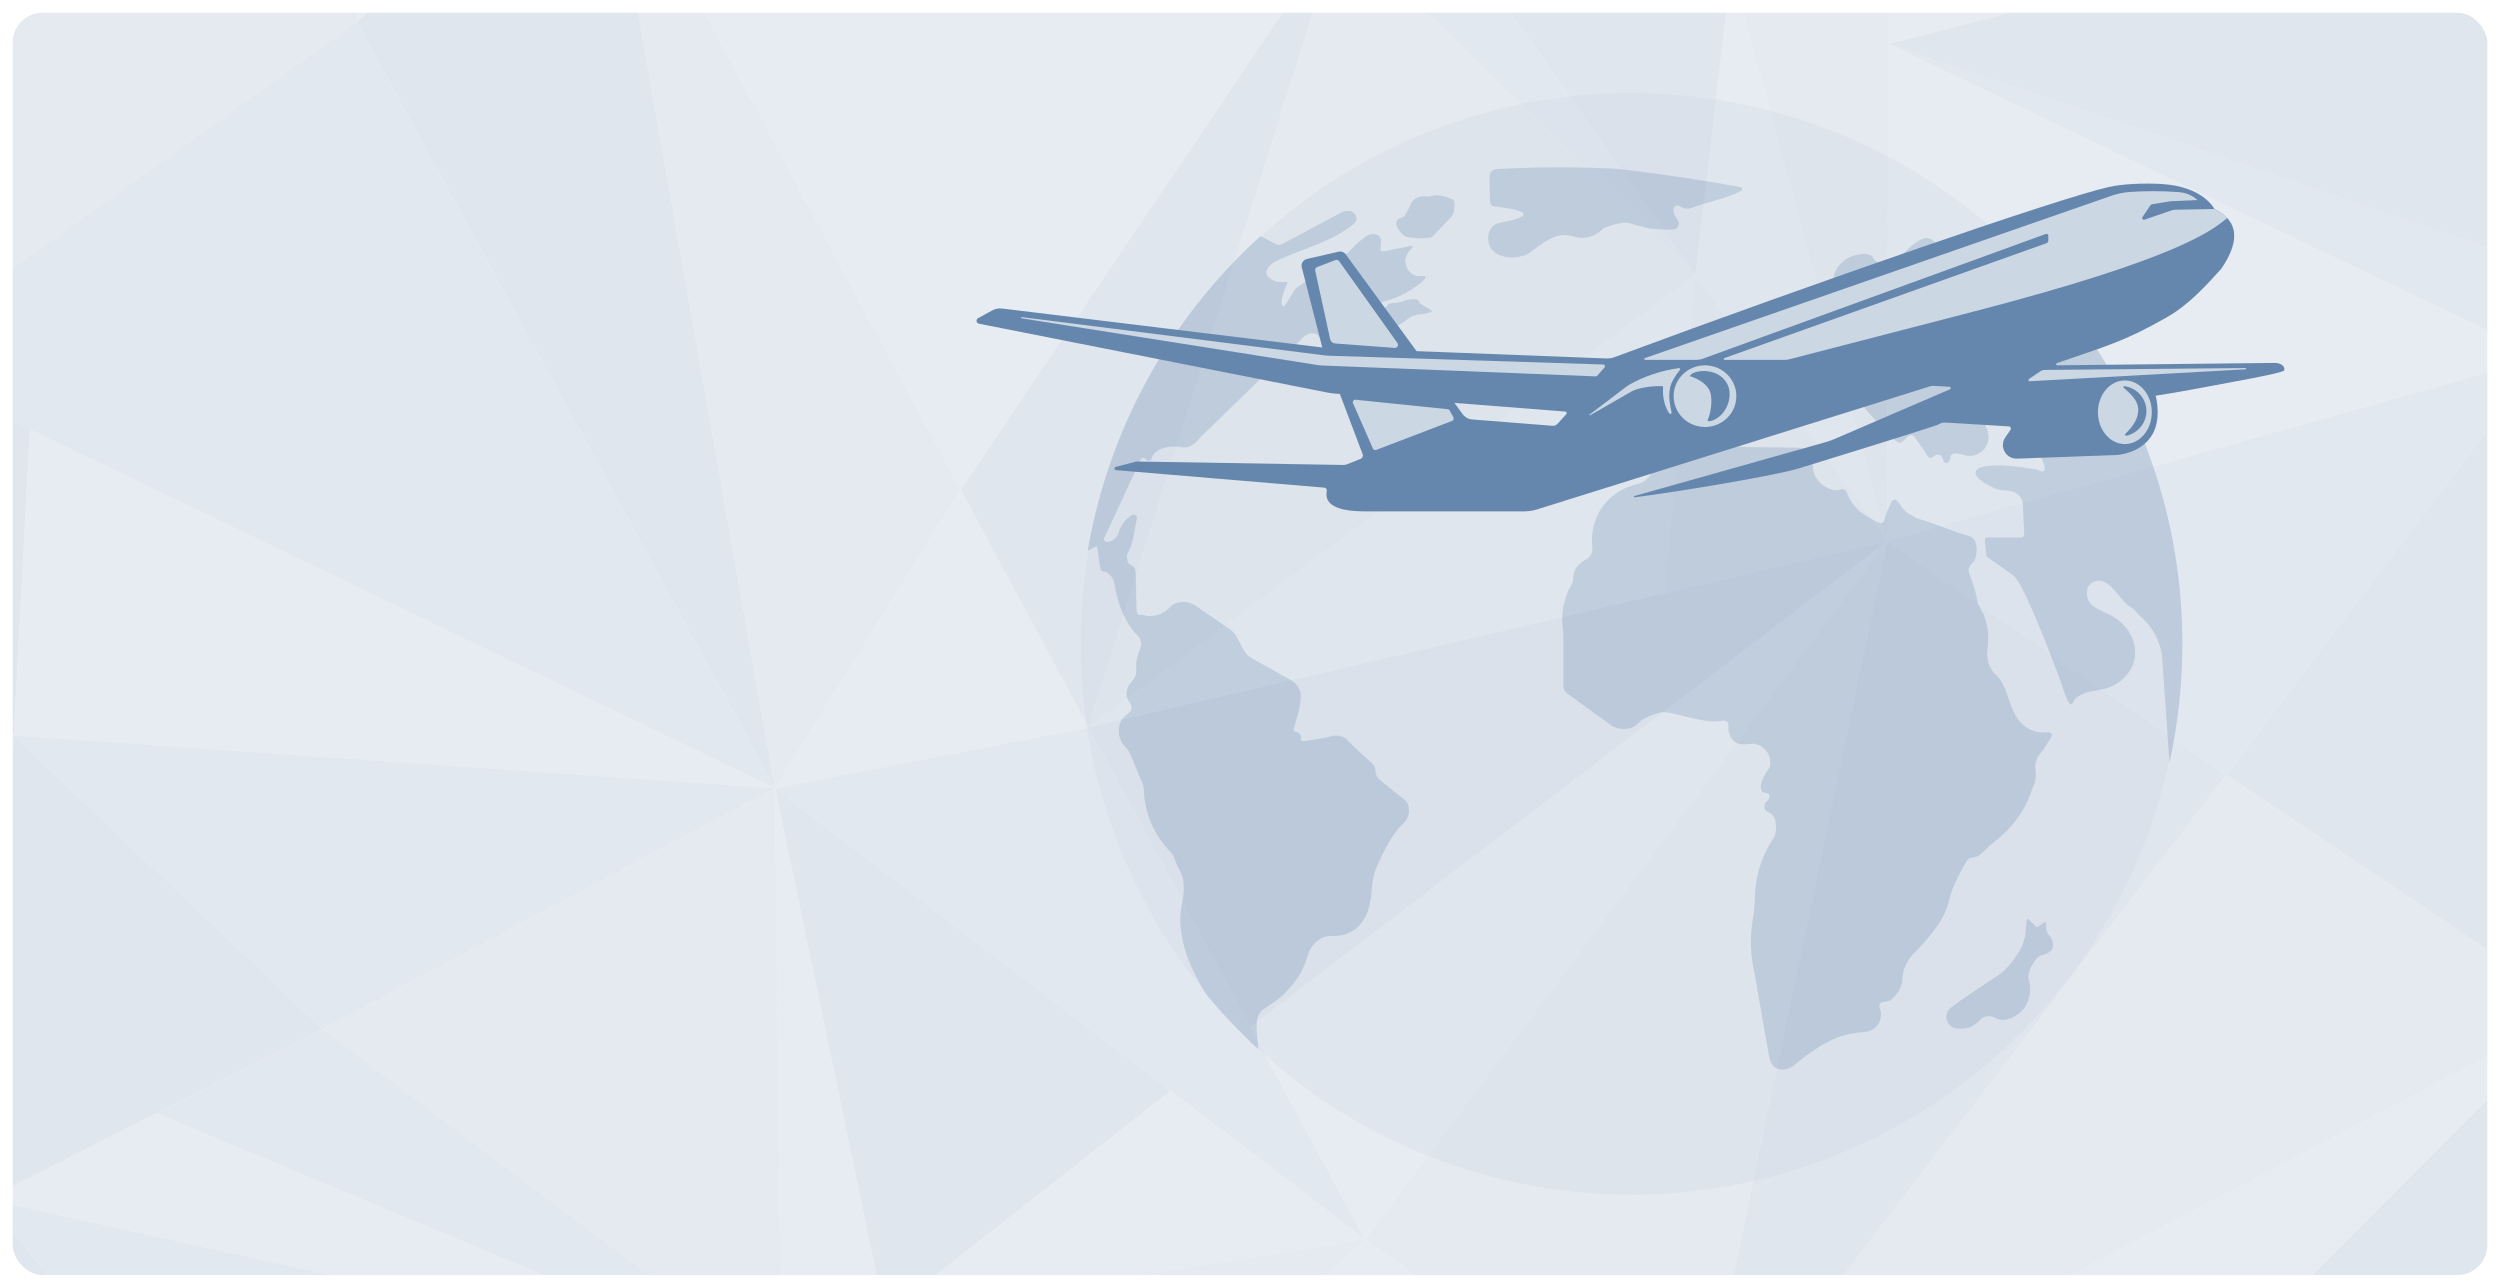 <svg width="994" height="512" viewBox="0 0 994 512" fill="none" xmlns="http://www.w3.org/2000/svg">
<g filter="url(#filter0_d_1563_155099)">
<g clip-path="url(#clip0_1563_155099)">
<rect x="5" y="4" width="984" height="502" rx="12" fill="#EFF3F6"/>
<g opacity="0.1">
<path d="M27.839 -186.515L141.789 7.69L113.982 -211.105" fill="#6687AD"/>
<path d="M432.765 288.224L381.885 193.7L532.609 -29.59L432.765 288.224Z" fill="#537399"/>
<path d="M308.132 312.416L432.762 288.223L381.882 193.698" fill="#99AFC8"/>
<path d="M5.482 291.395L11.93 169.637L-45.801 141.875" fill="#537399"/>
<path d="M5.48 291.396L308.137 312.416L11.928 169.637" fill="#99AFC8"/>
<path d="M141.786 7.69L240.824 -69.252L113.978 -211.105" fill="#99AFC8"/>
<path d="M432.775 288.222L674.074 108.295L661.682 234.813L432.775 288.222Z" fill="#99AFC8"/>
<path d="M661.675 234.813L674.067 108.295L750.336 214.189L661.675 234.813Z" fill="#809BBA"/>
<path d="M674.067 108.295L688.374 -13.331L750.336 214.189L674.067 108.295Z" fill="#99AFC8"/>
<path d="M687.97 -13.33L750.033 -44.265L750.738 16.548" fill="#809BBA"/>
<path d="M750.336 214.189L497.148 407.337L432.768 288.223L750.336 214.189Z" fill="#537399"/>
<path d="M128.396 408.131L308.137 312.416L5.48 291.396" fill="#6687AD"/>
<path d="M-164.386 357.629L-1.874 418.575L5.48 291.396" fill="#6687AD"/>
<path d="M750.031 -44.265L982.363 -43.208L750.736 16.548" fill="#99AFC8"/>
<path d="M750.739 16.548L1033.25 112.395L1010.98 140.95" fill="#6687AD"/>
<path d="M1157.57 586.074L780.962 644.772L1153.34 484.543" fill="#99AFC8"/>
<path d="M-45.81 141.875L141.789 7.69L27.839 -186.516" fill="#809BBA"/>
<path d="M-45.803 141.876L308.137 312.417L141.796 7.691" fill="#6687AD"/>
<path d="M141.796 7.69L308.137 312.416L240.835 -69.251" fill="#537399"/>
<path d="M688.371 -13.33L674.064 108.296L581.575 -22.981L688.371 -13.33Z" fill="#537399"/>
<path d="M381.885 193.699L532.609 -29.591L240.833 -69.251" fill="#99AFC8"/>
<path d="M240.835 -69.251L381.887 193.699L308.137 312.416L240.835 -69.251Z" fill="#809BBA"/>
<path d="M581.584 -22.98L674.074 108.297L532.619 -29.59L581.584 -22.98Z" fill="#6687AD"/>
<path d="M532.619 -29.59L674.074 108.297L432.775 288.224L532.619 -29.59Z" fill="#809BBA"/>
<path d="M688.373 -13.331L750.738 16.547L750.335 214.189" fill="#809BBA"/>
<path d="M542.777 491.814L432.757 288.223L308.127 312.416" fill="#6687AD"/>
<path d="M750.336 214.189L542.788 491.814L497.148 407.337L750.336 214.189Z" fill="#99AFC8"/>
<path d="M465.508 432.72L351.759 521.957L308.134 312.416L465.508 432.72Z" fill="#537399"/>
<path d="M351.754 521.956L308.129 312.416L310.647 545.621" fill="#99AFC8"/>
<path d="M128.397 408.13L310.656 545.621L308.137 312.416" fill="#809BBA"/>
<path d="M-5.105 475.818L128.391 408.131L5.474 291.396" fill="#537399"/>
<path d="M750.739 16.547L982.367 -43.208L1033.25 112.394" fill="#537399"/>
<path d="M750.74 16.548L1010.98 140.95L750.337 214.19" fill="#99AFC8"/>
<path d="M750.337 214.19L1010.98 140.95L885.142 307.128L750.337 214.19Z" fill="#6687AD"/>
<path d="M750.339 214.189L885.145 307.128L672.559 585.149L750.339 214.189Z" fill="#537399"/>
<path d="M750.336 214.189L672.556 585.149L542.788 491.814L750.336 214.189Z" fill="#809BBA"/>
<path d="M1024.58 400.462L885.138 307.128L1010.98 140.95" fill="#537399"/>
<path d="M1024.58 400.463L672.553 585.15L885.138 307.128" fill="#809BBA"/>
<path d="M1153.34 484.544L780.967 644.773L1024.58 400.463" fill="#537399"/>
<path d="M1024.58 400.463L780.961 644.773L672.553 585.15" fill="#99AFC8"/>
<path d="M465.501 432.719L542.777 491.814L351.753 521.956L465.501 432.719Z" fill="#99AFC8"/>
<path d="M399.313 623.885L672.551 585.15L542.783 491.815" fill="#99AFC8"/>
<path d="M351.753 521.957L399.307 623.885L542.777 491.815" fill="#809BBA"/>
<path d="M310.656 545.62L62.203 441.709L128.397 408.13L310.656 545.62Z" fill="#6687AD"/>
<path d="M310.656 545.621L-5.099 475.819L62.203 441.71" fill="#99AFC8"/>
<path d="M180.09 709.023L-136.471 631.42L-5.091 475.818" fill="#537399"/>
<path d="M310.656 545.621L180.082 709.023L-5.099 475.818" fill="#6687AD"/>
</g>
<g opacity="0.3">
<path d="M648.556 474C769.421 474 867.401 375.95 867.401 255C867.401 134.05 769.421 36 648.556 36C527.691 36 429.711 134.05 429.711 255C429.711 375.95 527.691 474 648.556 474Z" fill="#CCD7E4"/>
<path d="M502.33 400.306C507.368 396.743 508.287 396.657 511.589 393.149C516.534 387.882 518.193 384.553 519.883 379.045C520.21 377.98 520.942 375.669 523.068 373.74C526.72 370.434 528.69 371.391 532.094 371.025C533.807 370.846 535.185 370.449 536.275 369.944C545.067 365.875 545.099 355.537 545.527 351.336C546.189 345.315 547.388 343.619 549.592 338.874C551.477 334.821 553.618 331.523 555.557 328.948C556.227 328.061 557.013 327.291 557.839 326.552C559.544 325.019 560.44 322.748 560.191 320.453C559.879 317.621 558.493 316.828 555.121 314.401L548.432 308.901C547.684 308.286 547.193 307.423 547.045 306.474L546.781 304.739C546.648 303.899 546.243 303.113 545.62 302.538C542.505 299.636 539.227 296.913 536.283 293.841C535.473 293 534.757 291.958 532.491 291.608C530.396 291.289 530.232 291.522 528.535 291.935C525.163 292.759 521.542 293.265 518.092 293.677C517.578 293.74 517.126 293.288 517.235 292.783C517.344 292.261 517.29 291.725 517.056 291.25C516.667 290.472 515.849 289.967 514.946 289.92C514.533 289.904 514.253 289.5 514.338 289.095C515.203 285.276 516.464 282.615 516.986 278.508C517.235 276.322 517.251 275.723 517.181 275.077C516.745 270.783 511.947 268.597 511.511 268.403L497.868 260.787C496.38 259.955 495.166 258.718 494.363 257.217L491.685 252.176C491.069 251.017 490.182 250.021 489.099 249.282C484.543 246.155 479.996 243.02 475.44 239.893C474.895 239.496 472.823 238.096 469.926 238.321C466.523 238.593 465.768 239.869 464.195 241.324C463.471 241.993 461.898 243.152 459.592 243.673C457.303 244.194 455.341 243.821 454.118 243.44C453.838 243.354 453.643 243.346 453.448 243.448C453.02 243.673 452.498 243.432 452.311 242.989L452.148 242.6C451.969 242.172 451.875 241.713 451.86 241.254L451.634 228.908C451.548 223.269 450.349 224.529 448.752 222.965C448.316 222.537 448.137 221.495 448.075 220.305C448.028 219.433 448.379 218.842 448.643 218.368C450.793 214.439 450.871 210.309 451.867 205.734C452.054 204.894 452.171 204.326 451.673 203.883C451.143 203.416 450.38 203.587 449.734 204.015C446.525 206.131 445.653 208.263 444.368 211.724C444.173 212.09 443.301 213.591 441.424 214.206C440.957 214.361 440.513 214.431 440.108 214.455C439.283 214.501 438.699 213.661 439.041 212.907L453.565 181.666C453.869 181.005 454.725 180.826 455.27 181.292C455.512 181.495 455.753 181.705 455.995 181.907C456.641 182.459 457.653 182.148 457.871 181.324C457.926 181.121 457.98 180.95 458.043 180.787C459.172 177.932 463.182 176.236 468.034 176.617C469.537 176.726 471.009 177.457 473.509 176.244C475.121 175.458 476.078 174.276 477.247 172.891C491.108 159.425 503.436 147.461 517.305 133.995C518.59 132.377 520.825 130.892 522.795 131.677C524.47 132.346 525.529 134.135 525.381 136.026C525.334 136.664 525.809 137.216 526.44 137.278C528.683 137.519 528.807 137.706 531.034 138.079C536.003 138.904 537.872 138.204 538.448 136.601C538.884 135.388 538.144 134.532 536.859 132.766C535.1 130.355 532.981 128.239 531.034 125.967C530.824 125.804 528.215 123.665 528.683 121.852C529.134 120.086 534.695 119.052 537.794 120.327L541.563 122.459C543.72 123.813 545.667 123.54 545.714 123.089C545.846 121.914 543.417 120.646 544.896 120.211C546.493 119.744 551.406 118.888 555.915 116.944C559.895 115.224 562.924 113.07 565.105 111.327C566.195 110.059 568.804 108.254 564.186 108.776C562.488 108.908 560.074 107.539 559.085 104.629C558.322 102.389 558.89 100.218 561.507 97.519C561.81 97.208 561.515 96.687 561.086 96.741L550.16 98.951C549.327 99.083 548.813 98.873 548.883 98.033L549.094 95.52C549.242 93.847 548.634 92.922 547.606 92.377C546.197 91.638 544.242 92.082 542.7 93.311C541.182 94.485 541.54 94.104 539.858 95.481C538.362 96.71 536.696 99.16 535.512 99.752C534.609 100.187 533.604 100.343 532.615 100.211L530.848 99.977C530.497 99.931 530.154 100.141 530.045 100.475L529.376 102.451C528.94 103.735 528.106 104.847 527.001 105.633C523.691 107.974 517.079 112.346 516.16 112.961C515.366 113.49 514.712 114.198 514.237 115.022C512.275 118.414 510.686 121.012 510.211 120.818C509.596 120.561 508.638 118.772 511.877 111.49C511.979 111.257 511.792 111.008 511.543 111.047C507.057 111.77 503.755 109.616 503.498 107.601C503.288 105.944 505.063 103.89 507.688 102.7C517.874 97.823 529.531 95.248 538.238 88.06C538.993 87.437 539.523 86.667 539.281 85.446C538.985 83.921 537.514 82.078 533.916 83.159L509.65 96.088C508.949 96.461 508.108 96.461 507.407 96.096L501.193 92.844C465.721 125.042 440.864 168.706 432.484 217.971L436.137 216.088C436.588 219.052 437.04 222.016 437.492 224.98C437.601 225.688 438.208 226.201 438.925 226.232C439.065 226.232 439.189 226.256 439.306 226.271C439.851 226.357 442.631 227.905 443.114 231.079C443.854 235.785 444.726 239.021 446.517 243.012C448.48 247.399 450.567 250.021 452.467 251.896C453.565 252.977 454.009 254.564 453.604 256.05C449.523 266.365 454.063 264.972 449.741 270.285C449.43 270.628 447.421 272.899 447.95 275.778C448.129 276.758 448.542 277.505 448.869 277.956C449.671 279.099 449.983 279.605 449.874 280.702C449.749 281.946 448.604 282.67 448.347 282.833C446.486 284.327 444.664 285.781 444.89 290.301C445.03 293.063 446.447 295.008 447.514 296.104C448.394 296.999 449.087 298.065 449.57 299.224C451.096 302.896 452.63 306.559 454.157 310.231C454.562 311.204 454.78 312.246 454.819 313.304C454.92 316.151 455.379 319.792 456.75 323.798C459.11 330.698 463.05 335.42 465.783 338.119C466.648 338.975 466.804 340.072 467.092 340.648C469.218 346.505 470.074 345.603 470.588 350.169C470.947 353.351 470.37 356.416 469.981 358.119C468.891 364.319 469.117 366.91 470.253 372.869C471.718 380.562 476.188 389.049 479.77 394.58C486.109 402.211 492.954 409.407 500.258 416.113C500.149 410.364 497.953 403.378 502.322 400.29L502.33 400.306Z" fill="#6687AD"/>
<path d="M572.855 76.789C570.932 76.508 569.631 76.789 568.595 77.061C568.19 77.17 567.77 77.185 567.357 77.131C566.197 76.975 563.658 76.89 561.929 78.671C561.252 79.371 560.901 80.157 560.707 80.764L558.69 84.451C558.371 85.034 557.825 85.454 557.179 85.602C555.956 85.875 555.559 86.474 555.474 86.606C554.601 88.006 555.715 90.923 558.931 93.179C564.266 93.973 565.262 93.833 568.152 93.56C568.884 93.49 569.569 93.156 570.067 92.619L577.263 84.91C577.605 84.537 577.855 84.085 577.964 83.595C578.081 83.074 578.166 82.475 578.197 81.814C578.26 80.367 578.641 79.659 577.761 78.376C576.796 77.87 574.794 77.076 572.855 76.796V76.789Z" fill="#6687AD"/>
<path d="M625.028 92.821C625.129 92.837 625.223 92.868 625.324 92.899C626.337 93.272 627.863 93.669 629.693 93.568C633.61 93.35 636.25 91.008 637.223 90.021C637.387 89.849 637.589 89.725 637.807 89.639C647.215 85.944 648.243 88.231 651.654 88.815C653.133 89.072 654.543 89.709 656.038 89.857C660.329 90.277 663.249 90.363 665.274 90.277C667.221 90.192 668.241 87.905 666.995 86.411C666.2 85.462 665.531 84.186 665.313 82.514C665.305 82.444 665.297 82.374 665.297 82.304C665.282 81.012 666.823 80.273 667.89 81.012C668.233 81.246 668.654 81.479 669.152 81.658C671.145 82.35 672.944 81.604 673.513 81.331C673.567 81.3 673.63 81.277 673.692 81.254C679.828 79.005 686.72 77.893 692.327 74.844C692.981 74.486 692.795 73.498 692.063 73.389C684.929 72.09 677.601 70.861 670.079 69.725C661.785 68.465 653.678 67.376 645.774 66.434C643.897 66.209 642.02 66.069 640.136 65.983C630.962 65.563 621.306 65.407 611.206 65.61C605.676 65.719 600.295 65.929 595.062 66.216C593.411 66.31 592.142 67.695 592.189 69.336L592.461 79.41C592.485 80.258 593.131 80.958 593.972 81.059C601.853 81.969 605.809 83.004 605.84 84.163C605.871 85.244 602.476 86.427 595.646 87.718C595.514 87.741 595.374 87.78 595.249 87.842C591.254 89.655 591.277 93.949 592.196 96.578C593.551 100.445 600.303 103.191 607.538 99.939C607.662 99.885 607.787 99.807 607.896 99.721C617.918 91.903 620.395 92.012 625.044 92.837L625.028 92.821Z" fill="#6687AD"/>
<path d="M569.042 122.366L564.681 119.643C564.253 118.749 563.684 118.305 563.349 118.087C561.87 117.792 559.868 117.916 557.68 118.858C554.651 119.923 552.992 118.904 551.707 120.297C550.5 121.604 549.815 122.218 549.441 122.91C547.541 123.237 546.365 123.323 546.303 124.241C546.264 124.785 546.871 125.198 548.857 126.831C553.132 131.102 554.736 129.095 557.166 127.617C560.024 125.874 560.335 124.793 563.458 124.108C564.221 123.937 564.946 123.86 565.592 123.836C565.981 123.821 566.363 123.774 566.745 123.681C567.469 123.502 568.193 123.331 568.925 123.152C569.299 123.058 569.377 122.568 569.05 122.366H569.042Z" fill="#6687AD"/>
<path d="M832.66 136.174H827.256C821.906 135.956 817.187 130.402 815.699 128.465C815.271 127.905 814.788 127.383 814.259 126.917C812.507 125.376 809.625 123.315 805.599 122.117C802.064 121.067 798.988 121.09 797.033 121.269C795.764 121.417 792.874 121.674 792.649 120.942C792.407 120.164 799.276 115.902 802.461 113.793C802.78 113.583 802.617 113.085 802.235 113.109L795.039 113.498C794.3 113.537 792.633 113.272 792.033 112.844C792.033 112.844 780.617 106.605 768.944 94.976C767.02 93.062 764.824 92.588 759.1 97.488C753.275 103.828 746.679 105.314 744.686 101.456C743.728 99.612 740.262 99.97 740.262 99.97C730.777 100.95 728.176 108.682 729.228 111.6C730.435 114.937 736.034 114.517 738.557 114.999C742.093 116.22 743.074 118.554 742.482 120.094C741.921 121.549 740.691 121.65 738.822 121.79C729.695 122.475 722.998 122 714.813 122.047C714.338 122.047 713.879 122.171 713.466 122.413L704.985 127.298C704.464 127.594 704.378 128.301 704.791 128.729C705.281 129.243 705.826 129.966 706.208 130.939C707.01 133 706.652 134.859 706.372 135.38C703.521 140.67 702.61 144.179 703.132 148.613C703.171 148.963 702.836 149.235 702.509 149.118C701.504 148.045 693.896 140.133 686.747 142.273H686.724C685.462 142.662 684.294 143.478 684.099 144.933C681.405 165.268 681.685 168.597 686.817 171.172C687.822 171.678 689.909 172.355 693.592 171.11C694.246 170.884 694.94 170.791 695.633 170.791H701.972C702.493 170.791 702.968 170.503 703.202 170.036C704.059 168.333 705.468 166.069 707.75 163.93C711.667 160.25 715.942 158.974 718.022 158.508C726.463 157.069 725.077 154.953 731.79 156.088C735.567 156.726 738.791 157.854 739.998 159.418C745.036 165.952 748.369 168.652 752.559 173.272C752.8 173.623 754.109 174.657 754.848 174.937C756.375 175.521 757.519 172.977 759.202 172.222C760.806 171.507 761.242 172.837 761.592 173.265L765.517 178.881C766.008 180.219 766.459 180.779 767.48 181.005C768.546 181.238 769.115 179.752 770.229 179.799C771.802 179.861 771.272 179.768 772.323 180.974C772.876 182.872 773.024 183.051 773.857 183.066C774.714 183.082 775.431 182.164 775.462 180.974C775.516 178.881 777.954 178.936 780.89 179.931C783.825 180.834 787.034 179.869 788.973 177.512C790.951 175.093 791.223 171.678 789.658 168.955C787.447 162.141 794.993 161.666 797.313 164.241C800.132 168.753 801.986 170.83 802.874 170.48C803.232 170.34 803.426 169.741 803.465 168.807C803.497 168.092 803.746 167.384 804.26 166.878C804.922 166.217 805.934 165.983 806.993 169.336L812.359 182.794C813.013 184.428 813.34 185.727 812.491 186.326C811.79 186.816 810.895 185.898 809.61 185.672C784.028 181.153 779.239 186.808 792.999 193.109C794.338 193.724 795.803 194.019 797.274 194.012C798.91 194.004 801.308 194.354 802.936 196.198C803.644 196.999 804.026 197.878 804.244 198.617C804.439 202.856 804.633 207.104 804.836 211.343C804.875 212.098 804.267 212.736 803.512 212.736H790.001C789.502 212.736 789.121 213.164 789.168 213.654L789.791 219.652C789.837 220.072 790.055 220.453 790.406 220.694L800.584 227.843C804.945 230.799 819.204 269.617 819.204 269.617C821.828 277.59 822.552 279.014 823.487 279.061C824.281 279.1 824.289 277.17 825.714 276.252C829.966 273.506 832.341 273.989 837.138 272.791C842.815 271.204 847.254 266.949 848.547 261.612C850.26 254.518 846.055 246.785 838.447 243.253C832.388 240.437 828.658 239.13 830.098 232.464C831.274 230.387 835.028 227.789 839.716 232.596C842.558 235.513 844.754 239.037 846.857 240.188C847.62 240.608 848.329 241.114 848.882 241.775C849.668 242.717 850.502 243.611 851.42 244.428C852.464 245.362 853.57 246.505 854.637 247.89C858.032 252.316 859.177 256.859 859.605 259.481C860.594 273.724 861.591 287.976 862.58 302.219C865.944 286.98 867.712 271.149 867.712 254.907C867.712 211.133 854.847 170.355 832.692 136.151L832.66 136.174Z" fill="#6687AD"/>
<path d="M775.641 354.564C776.062 353.04 776.638 351.562 777.316 350.138C779.901 344.708 781.973 341.013 782.642 340.546C783.888 339.683 784.34 340.352 786.668 339.302C788.802 337.691 790.585 335.521 792.719 333.911C796.979 330.651 804.237 324.039 807.765 313.428C808.652 310.768 809.431 310.262 809.462 305.945C809.244 304.98 809.073 303.526 809.493 301.892C809.961 300.087 810.918 298.905 811.425 298.36C812.538 297.131 813.535 295.295 814.843 293.249C815.63 292.02 816.004 291.235 815.809 290.814C815.007 289.562 814.142 290.589 809.859 289.998C809.197 289.827 808.567 289.616 807.959 289.375C798.287 285.501 799.72 273.662 794.082 267.78C793.42 267.236 792.517 266.341 791.738 265.058C789.721 261.752 790.048 258.321 790.235 257.061C790.461 255.085 790.796 251.444 789.994 247.695C789.262 244.28 788.646 242.973 787.151 240.382C786.668 239.542 786.326 238.624 786.154 237.668C784.978 231.211 782.502 226.87 782.712 225.462C782.837 224.622 783.234 223.836 783.818 223.214C784.176 222.833 784.566 222.413 784.854 222.102C785.049 221.884 785.204 221.635 785.29 221.355C785.921 219.363 786.014 217.753 785.913 216.742C785.835 215.902 785.656 215.155 785.453 214.517C785.08 213.373 784.153 212.494 782.993 212.16C775.361 209.982 770.198 207.415 762.566 205.236C761.842 205.026 761.172 204.661 760.604 204.155C759.934 203.883 759.116 203.471 758.275 202.833C756.749 201.681 755.869 200.343 755.394 199.48C754.14 197.66 752.902 196.742 751.983 198.749C751.072 200.74 750.2 202.615 750.2 202.615C749.374 204.272 749.491 206.084 748.759 206.582C747.607 207.36 746.508 206.839 744.18 205.322C742.49 204.217 741.065 203.572 740.224 202.918C738.09 201.254 735.637 198.671 734.376 194.976C734.251 194.602 734.08 194.252 733.799 193.996C733.231 193.474 732.359 193.342 731.58 193.638C730.645 193.988 729.602 193.988 728.636 193.739C728.613 193.739 728.597 193.731 728.574 193.723C727.655 193.482 726.612 193.085 725.56 192.424C723.637 191.218 722.43 189.624 721.69 188.247C721.223 187.391 720.966 186.434 720.919 185.462C720.802 182.825 719.938 176.601 713.451 176.975L696.209 176.788L679.023 176.174C671.258 176.088 668.556 173.677 661.314 180.125C658.9 182.272 657.475 184.738 656.626 186.823C655.691 189.11 653.713 190.798 651.307 191.366C647.102 192.346 640.708 194.89 636.511 201.464C632.882 207.15 632.711 213.008 633.108 216.679C633.318 218.632 632.345 220.538 630.608 221.448C627.89 222.872 626.021 224.98 625.655 227.399C625.616 227.64 625.593 227.913 625.585 228.208C625.569 229.422 625.297 230.62 624.705 231.678C623.07 234.634 621.247 239.076 621.138 244.583C621.107 246.046 621.209 247.399 621.372 248.636C621.52 249.717 621.598 250.814 621.598 251.903V271.748C621.598 272.946 622.174 274.074 623.148 274.774L640.957 287.641C641.728 288.061 643.971 289.158 646.907 288.753C650.692 288.232 651.323 286.093 653.254 285.027C660.006 281.238 662.412 282.164 664.701 282.569C671.282 284.078 679.638 286.754 684.653 285.548C685.556 285.315 686.467 285.61 686.942 286.264C687.339 286.816 687.293 287.438 687.269 287.633C687.23 287.905 686.818 291.413 689.497 293.755C691.537 295.536 694.263 294.875 697.082 294.688C697.705 294.65 701.38 295.256 703.101 298.874C704.339 301.48 703.849 303.86 703.366 304.49C700.267 308.59 699.34 312.37 700.687 313.771C700.975 314.066 701.552 314.051 702.712 314.424C703.304 314.611 703.569 315.054 703.498 316.058C703.436 316.898 702.798 317.365 702.712 317.427C701.715 318.166 701.295 319.457 701.668 320.632C702.027 321.775 703.319 321.931 704.285 322.654C705.687 323.705 705.913 325.058 706.115 327.493C706.279 329.461 705.78 331.001 705.461 331.803C703.389 334.798 700.524 339.745 698.919 346.443C698.117 349.811 697.806 352.907 697.744 355.552C697.681 358.477 697.455 361.402 696.957 364.288C696.412 367.392 696.054 371.048 696.17 375.132C696.295 379.372 696.902 383.059 697.611 386.046C699.488 396.766 701.365 407.478 703.234 418.197C703.755 420.71 703.919 421.854 705.391 423.161C707.634 424.88 711.286 424.592 713.832 422.118C725.965 412.153 732.11 410.823 735.349 410.131C737.545 409.664 739.632 409.415 741.571 409.306C741.906 409.283 745.068 408.979 746.867 406.101C748.634 403.269 747.583 400.352 747.459 400.025C747.116 399.442 747.1 398.726 747.427 398.166C747.817 397.489 748.603 397.334 749.421 397.287C751.609 397.155 752.341 396.284 754.062 394.246C755.939 392.036 756.274 389.656 756.352 388.792C756.36 388.03 756.437 386.832 756.78 385.424C757.8 381.208 760.401 378.462 761.85 377.155C774.279 364.382 774.543 358.135 775.096 356.408C775.299 355.778 775.478 355.163 775.649 354.541L775.641 354.564Z" fill="#6687AD"/>
<path d="M813.556 367.899L813.619 366.086C813.634 365.697 813.198 365.456 812.879 365.681L810.434 367.37C810.106 367.595 809.655 367.556 809.367 367.276L806.579 364.538C806.314 364.273 805.854 364.429 805.808 364.802C805.395 367.704 805.707 369.952 804.562 373.515C803.892 375.592 802.467 378.128 800.442 380.835C798.752 383.083 797.016 384.803 795.536 386.063C795.536 386.063 776.434 398.61 776.434 399.132C774.635 400.088 773.63 402.072 773.949 404.033C774.237 405.845 775.6 407.339 777.415 407.821C782.157 408.505 784.548 407.362 787.554 404.289C787.873 403.963 788.761 403.255 790.108 403.045C791.954 402.765 793.301 403.729 793.644 403.892C795.902 405.005 798.955 404.81 802.74 401.994C806.61 399.116 808.136 392.815 806.602 388.467C806.291 387.587 806.532 385.028 808.105 382.453C809.515 380.143 810.784 378.992 812.295 378.595C814.024 378.144 815.643 377.42 816.157 375.787C816.515 374.627 816.126 372.426 814.724 370.909C813.961 370.084 813.533 369.003 813.572 367.883L813.556 367.899Z" fill="#6687AD"/>
</g>
<path d="M638.762 141.525L525.727 137.158L398.486 121.675C397.1 121.504 395.691 121.776 394.469 122.446L388.88 125.505C387.915 126.034 388.133 127.482 389.215 127.7L527.486 155.024C528.615 155.249 529.751 155.405 530.895 155.491L622.36 162.637C622.874 162.676 623.123 163.291 622.773 163.672L619.27 167.51C618.764 168.062 618.024 168.358 617.277 168.296L585.323 165.774C583.82 165.657 582.443 164.886 581.555 163.672L535.044 100.112C534.398 99.233 533.293 98.82 532.227 99.061L519.616 101.965C518.122 102.308 517.203 103.818 517.584 105.305L525.742 137.151L541.793 179.607C542.066 180.331 541.708 181.148 540.992 181.436L535.519 183.616C535.076 183.795 534.601 183.88 534.118 183.865L451.878 182.495C451.815 182.495 451.761 182.495 451.699 182.518L443.611 184.635C442.895 184.822 442.988 185.865 443.72 185.928L526.575 192.887C527.175 192.941 527.618 193.486 527.525 194.086C527.042 197.2 527.143 202.579 544.191 202.329H605.749C607.656 202.329 609.555 202.041 611.384 201.465L767.38 152.595C767.809 152.463 768.252 152.408 768.696 152.431L775.134 152.774C775.686 152.805 775.819 153.56 775.313 153.778L729.471 173.519C728.28 174.033 727.058 174.461 725.82 174.812L649.831 196.226C649.519 196.312 649.605 196.787 649.932 196.74C667.431 194.483 707.037 187.913 715.639 185.103C754.116 173.239 770.416 168.078 771.055 167.627C771.716 167.159 772.503 166.934 773.312 166.988C781.781 167.502 790.251 168.016 798.72 168.537C799.389 168.576 799.763 169.339 799.381 169.892L797.311 172.904C794.797 176.563 797.521 181.514 801.958 181.358L840.965 179.941C841.712 179.941 850.578 179.513 855.311 172.523C859.616 166.171 857.273 156.806 857.071 156.331C866.988 154.837 877.263 152.789 887.982 150.812C899.004 148.78 908.252 146.904 908.228 146.243C908.275 145.994 908.291 145.643 908.182 145.277C907.839 144.157 906.454 143.378 904.702 143.292L817.924 144.25C817.425 144.25 817.309 143.557 817.776 143.401C837.306 136.613 844.367 134.932 861.492 125.178C870.755 119.908 877.862 111.664 883.14 105.912C895.276 88.28 882.564 83.446 880.431 82.052C880.431 82.052 876.002 73.03 859.11 72.135C852.252 71.769 843.573 72.135 838.404 73.365C819.332 77.6 722.551 111.081 641.844 141.027C640.863 141.393 639.82 141.557 638.777 141.518L638.762 141.525Z" fill="#6687AD"/>
<path d="M654.12 142.078H674.398C675.301 142.078 676.196 141.923 677.045 141.611L813.417 92.017C813.899 91.838 814.405 92.196 814.405 92.71V94.679C814.405 95.131 814.125 95.528 813.697 95.683L685.592 141.386C685.21 141.518 685.312 142.086 685.716 142.086H709.544C710.198 142.086 710.852 142.001 711.482 141.837L784.646 122.898C866.474 101.662 879.749 90.458 885.486 85.701C885.381 85.283 883.527 83.608 880.492 82.098L864.917 82.395C864.427 82.395 863.936 82.473 863.477 82.637L852.634 86.342C852.019 86.552 851.489 85.859 851.855 85.322L854.891 80.799C855.117 80.457 855.475 80.231 855.88 80.161L862.232 79.134C862.66 79.064 863.088 79.017 863.516 79.001L873.69 78.542C873.052 77.95 872.172 77.273 871.036 76.689C868.84 75.561 866.785 75.366 865.571 75.35C859.367 74.883 852.385 74.891 846.36 75.374C844.024 75.561 841.72 76.067 839.509 76.837L654.003 141.386C653.622 141.518 653.715 142.086 654.12 142.086V142.078Z" fill="#CCD7E4"/>
<path d="M811.176 146.679L806.755 149.66C806.335 149.948 806.56 150.61 807.066 150.579L892.794 145.846C893.285 145.753 893.098 145.34 892.708 145.34C866.164 145.589 839.612 145.838 813.068 146.087C812.391 146.087 811.729 146.297 811.169 146.679H811.176Z" fill="#CCD7E4"/>
<path d="M844.848 150.26C838.932 150.26 834.137 155.927 834.137 162.909C834.137 169.892 838.932 175.559 844.848 175.559C850.764 175.559 855.559 169.892 855.559 162.909C855.559 155.927 850.764 150.26 844.848 150.26ZM845.401 172.258C845.019 172.336 844.755 171.893 845.004 171.597C846.537 169.799 849.97 166.926 850.149 162.162C850.321 157.725 845.891 154.658 844.319 153.093C844.093 152.868 844.288 152.478 844.607 152.525C849.371 153.156 853.092 157.071 853.403 161.796C853.73 166.716 850.266 171.215 845.393 172.266L845.401 172.258Z" fill="#CCD7E4"/>
<path d="M677.9 144.25C671.011 144.25 665.43 149.738 665.43 156.51C665.43 163.283 671.011 168.771 677.9 168.771C684.79 168.771 690.371 163.283 690.371 156.51C690.371 149.738 684.79 144.25 677.9 144.25ZM681.489 165.945C679.193 167.004 678.78 166.202 678.99 165.852C679.8 164.513 681.131 158.83 680.033 155.094C679.193 152.229 676.024 149.855 671.945 148.578C671.618 148.477 672.739 147.543 673.082 147.387C677.223 145.511 684.634 146.437 687.07 152.361C688.892 156.783 686.72 163.54 681.481 165.953L681.489 165.945Z" fill="#CCD7E4"/>
<path d="M631.98 163.867C635.732 160.987 644.232 154.557 646.684 152.712C647.136 152.369 647.595 152.066 648.085 151.793C650.514 150.454 653.511 149.045 657.029 147.839C660.945 146.5 664.502 145.776 667.437 145.371C667.562 145.371 667.834 145.371 667.951 145.542C668.06 145.69 668.075 145.908 667.927 146.079C666.853 147.372 665.724 149.006 664.751 151.007C663.047 154.518 663.747 159.235 664.572 162.621C664.853 163.758 663.895 163.75 663.467 163.049C661.249 159.461 661.054 155.125 661.249 152.976C661.272 152.743 661.093 152.541 660.859 152.533C659.606 152.494 658.213 152.517 656.703 152.657C654.422 152.875 652.406 153.303 650.709 153.794C650.024 153.996 649.362 154.276 648.739 154.627C643.213 157.795 637.693 160.971 632.167 164.139C631.988 164.24 631.816 163.991 631.98 163.867Z" fill="#CCD7E4"/>
<path d="M637.984 145.067L635.034 148.415C634.902 148.57 634.699 148.648 634.497 148.64L526.047 144.336C525.183 144.304 524.319 144.219 523.455 144.079L406.31 125.591C406.061 125.575 405.921 125.396 405.944 125.279C405.959 125.178 406.115 125.085 406.31 125.1C446.297 130.152 486.285 135.205 526.273 140.257C527.098 140.358 527.931 140.428 528.756 140.451L637.494 143.931C638.07 143.946 638.358 144.624 637.984 145.06V145.067Z" fill="#CCD7E4"/>
<path d="M537.977 159.352L545.871 177.357C546.089 177.848 546.657 178.089 547.155 177.894L577.335 166.35C577.903 166.132 578.152 165.463 577.864 164.925L576.393 162.224C576.237 161.928 575.941 161.734 575.606 161.703L538.997 157.935C538.227 157.857 537.658 158.636 537.97 159.344L537.977 159.352Z" fill="#CCD7E4"/>
<path d="M530.903 135.562L554.505 137.33C555.556 137.407 556.218 136.232 555.611 135.376L532.429 102.829C532.102 102.37 531.502 102.191 530.973 102.393L523.702 105.172C523.126 105.39 522.799 105.997 522.932 106.597L528.863 133.803C529.073 134.776 529.899 135.492 530.895 135.57L530.903 135.562Z" fill="#CCD7E4"/>
</g>
</g>
<defs>
<filter id="filter0_d_1563_155099" x="0" y="0" width="994" height="512" filterUnits="userSpaceOnUse" color-interpolation-filters="sRGB">
<feFlood flood-opacity="0" result="BackgroundImageFix"/>
<feColorMatrix in="SourceAlpha" type="matrix" values="0 0 0 0 0 0 0 0 0 0 0 0 0 0 0 0 0 0 127 0" result="hardAlpha"/>
<feOffset dy="1"/>
<feGaussianBlur stdDeviation="2.5"/>
<feComposite in2="hardAlpha" operator="out"/>
<feColorMatrix type="matrix" values="0 0 0 0 0 0 0 0 0 0 0 0 0 0 0 0 0 0 0.15 0"/>
<feBlend mode="normal" in2="BackgroundImageFix" result="effect1_dropShadow_1563_155099"/>
<feBlend mode="normal" in="SourceGraphic" in2="effect1_dropShadow_1563_155099" result="shape"/>
</filter>
<clipPath id="clip0_1563_155099">
<rect x="5" y="4" width="984" height="502" rx="12" fill="white"/>
</clipPath>
</defs>
</svg>
